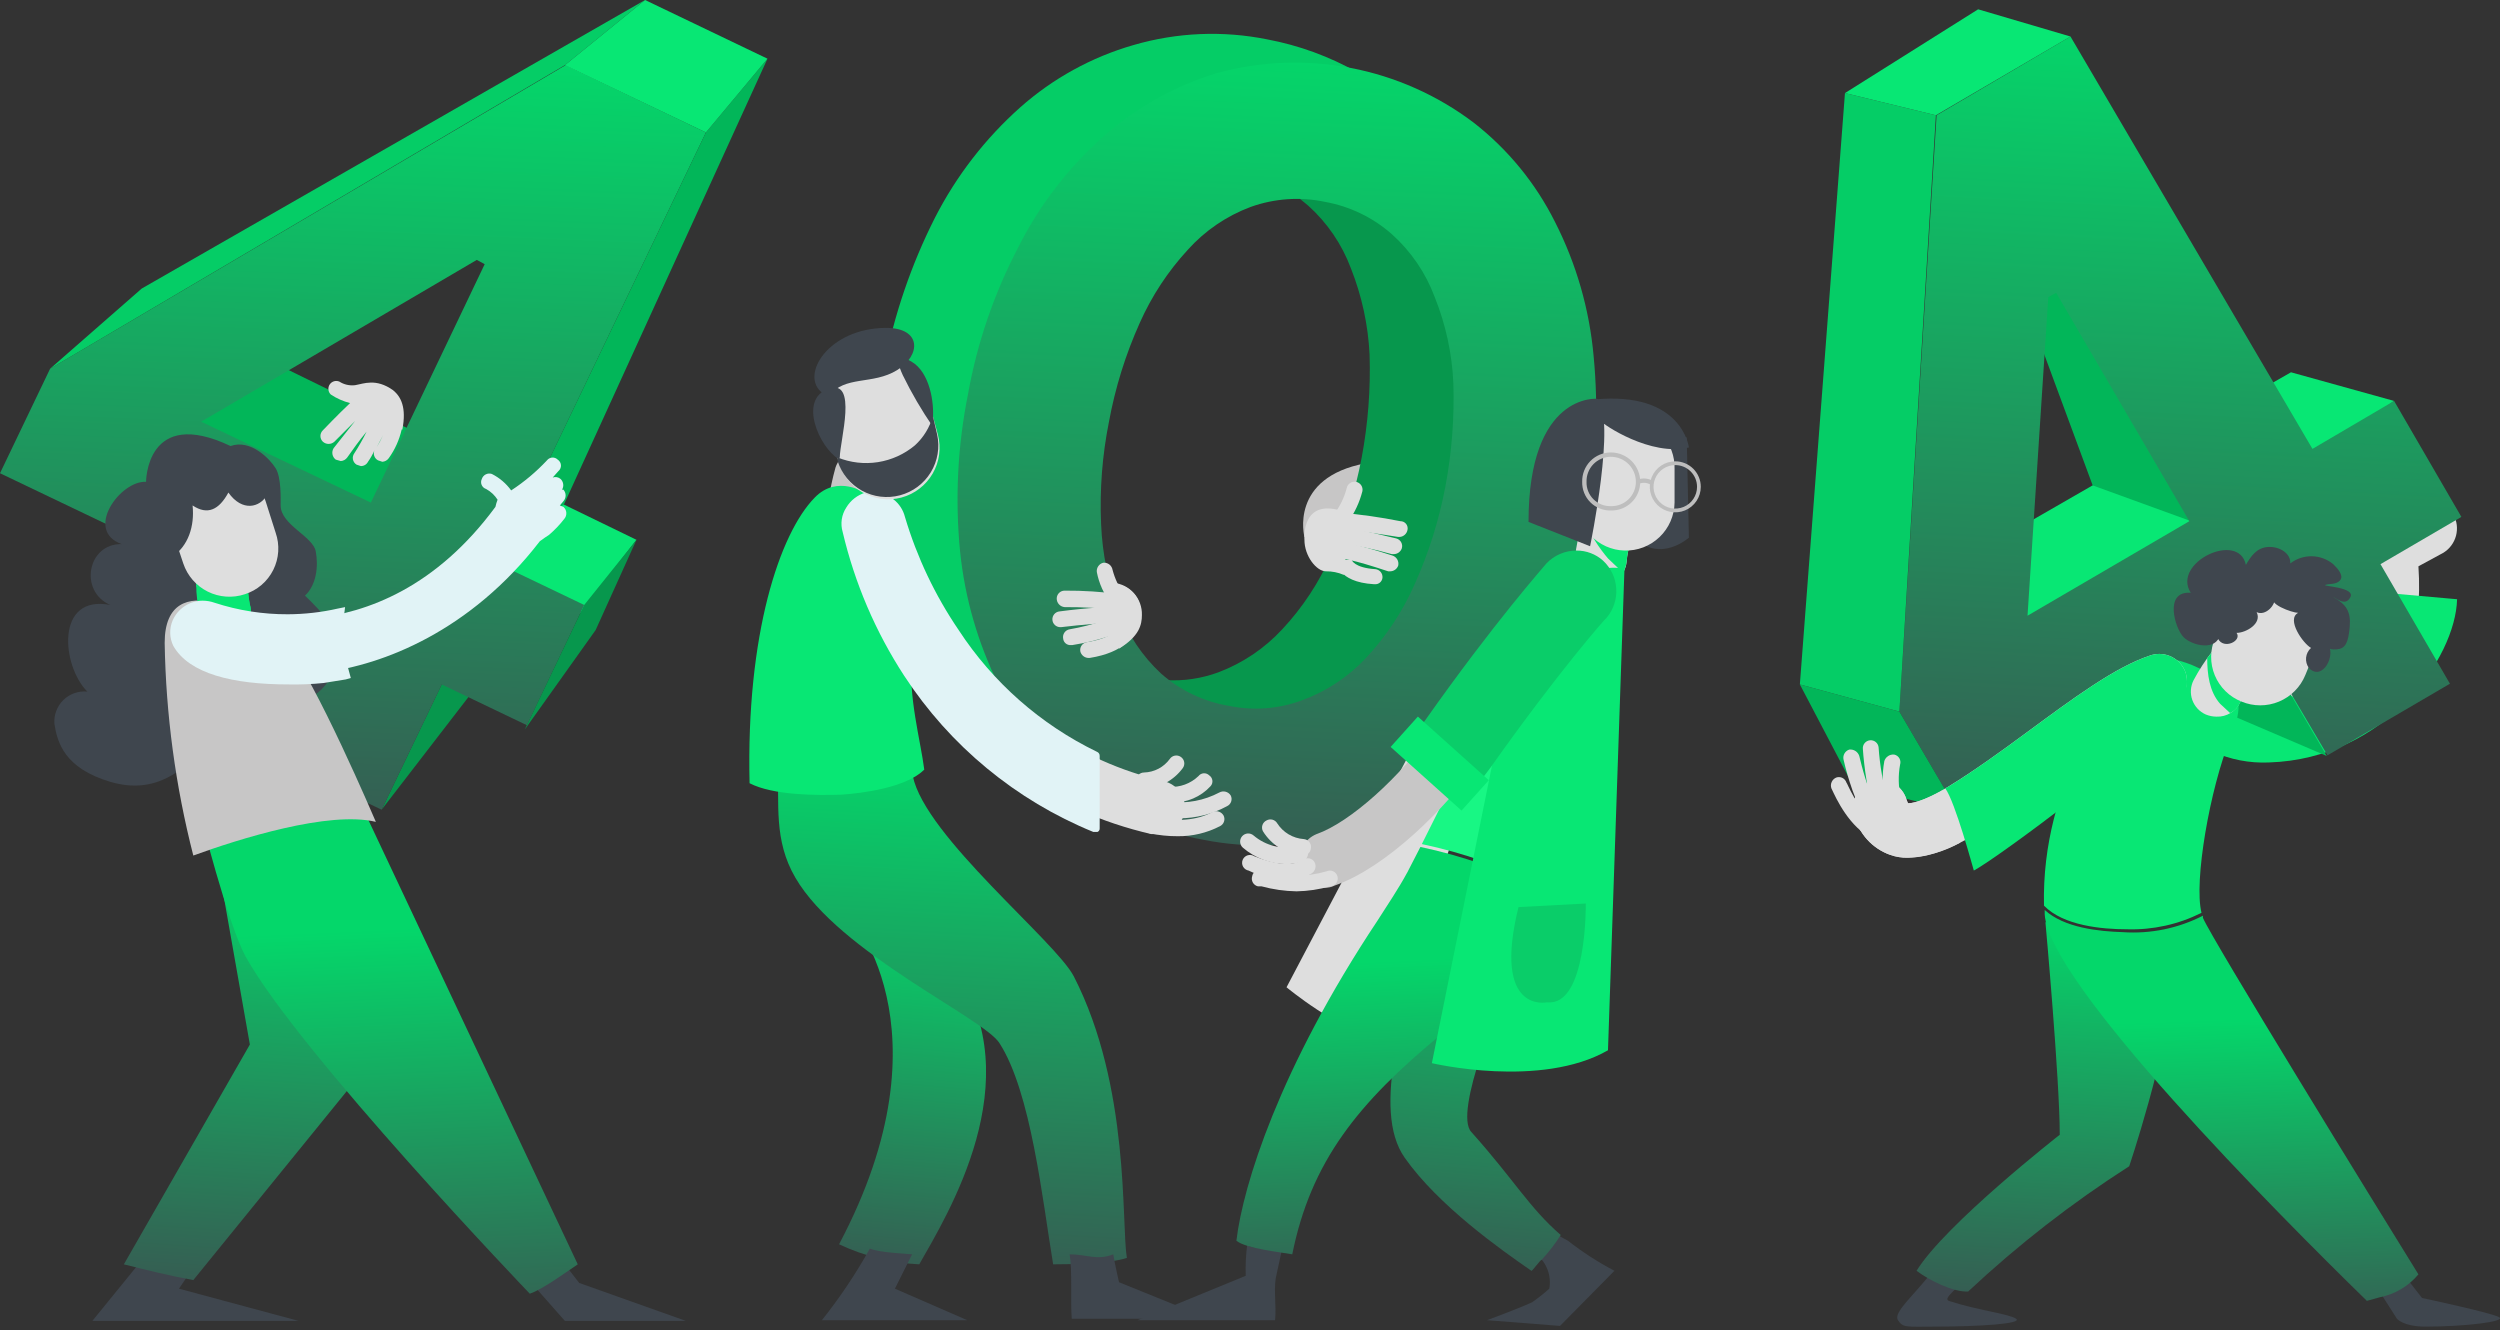 <svg width="500" height="266" viewBox="0 0 500 266" fill="none" xmlns="http://www.w3.org/2000/svg">
<rect x="0" y="0" width="500" height="266" fill="#333333" stroke="none"/>
<path d="M386.462 254.3C382.882 259.025 378.587 262.462 379.589 264.037C380.591 265.612 381.451 265.325 386.749 265.325C395.769 265.325 404.647 264.753 403.215 263.75C401.783 262.748 395.34 262.032 389.755 260.171C388.324 259.598 392.762 257.02 391.474 256.591C389.736 255.984 388.058 255.217 386.462 254.3Z" fill="#3F464E"/>
<path d="M479.389 263.75C479.389 263.75 480.678 265.325 485.116 265.325C492.992 265.325 501.153 264.323 499.865 263.464C498.576 262.605 484.401 259.598 484.401 259.598L481.394 255.732L476.096 258.595L479.389 263.75Z" fill="#3F464E"/>
<path d="M454.762 148.771C451.283 148.806 447.816 148.372 444.453 147.482C443.048 147.103 441.851 146.18 441.126 144.918C440.401 143.656 440.207 142.158 440.587 140.753C440.966 139.347 441.889 138.151 443.151 137.426C444.413 136.701 445.911 136.507 447.316 136.887C447.603 136.887 459.917 140.18 467.076 133.88C471.944 129.87 473.806 121.995 472.517 110.827L472.088 107.247L483.256 100.947C484.517 100.259 485.994 100.084 487.381 100.458C488.767 100.831 489.957 101.724 490.702 102.951C491.397 104.234 491.576 105.733 491.204 107.143C490.831 108.553 489.935 109.768 488.697 110.54L483.686 113.261C484.545 126.434 481.252 136.171 474.235 142.328C467.219 148.485 460.633 148.771 454.762 148.771Z" fill="#DEDEDE"/>
<path d="M473.661 118.272C473.518 126.291 471.37 132.018 467.361 135.455C459.486 142.184 445.883 138.748 445.74 138.748C444.967 138.505 444.154 138.421 443.348 138.5C442.542 138.579 441.761 138.82 441.05 139.208C440.34 139.597 439.715 140.125 439.214 140.761C438.712 141.397 438.344 142.127 438.132 142.909C437.92 143.69 437.868 144.506 437.979 145.308C438.089 146.11 438.361 146.882 438.777 147.576C439.194 148.271 439.746 148.874 440.401 149.35C441.056 149.826 441.801 150.165 442.59 150.346C446.094 151.924 449.919 152.659 453.758 152.494C477.098 151.778 491.13 131.589 491.416 119.847L473.661 118.272Z" fill="#08E774"/>
<path d="M441.588 90.351C439.481 89.465 437.426 88.461 435.431 87.344L390.9 112.974C390.9 112.974 403.214 132.448 403.93 133.307C404.646 134.166 434.859 111.972 456.766 96.222C451.755 94.217 446.6 92.642 441.588 90.351Z" fill="#08E774"/>
<path d="M441.874 89.778C447.029 92.069 452.327 93.644 457.481 95.649L478.816 80.185L458.197 74.457L436.146 87.058L441.874 89.778Z" fill="#08E774"/>
<path d="M406.363 64.147L418.534 97.081L442.16 105.672L412.234 50.831L406.363 64.147Z" fill="#02B659"/>
<path d="M443.449 113.834H425.98L441.588 141.039L465.357 151.205L443.449 113.834Z" fill="#02B659"/>
<path d="M465.501 151.062L451.468 127.293L391.616 162.374L379.875 142.328L387.321 23.053L414.097 7.303L462.494 89.778L478.817 80.185L492.277 103.381L476.096 112.831L489.986 136.744L465.501 151.062ZM411.233 58.564L409.658 59.423L405.505 123.141L437.866 104.24L411.233 58.564Z" fill="url(#paint0_linear_2241_8816)"/>
<path d="M359.973 136.887L379.876 142.328L391.617 162.374L370.568 157.076L359.973 136.887Z" fill="#02B659"/>
<path d="M359.973 136.887L379.876 142.328L387.178 23.053L368.993 18.614L359.973 136.887Z" fill="#05CD66"/>
<path d="M368.992 18.614L387.177 23.053L414.096 7.303L395.625 1.861L368.992 18.614Z" fill="#08E774"/>
<path d="M409.086 184.425C409.086 184.425 411.95 215.926 411.95 226.951C411.95 226.951 389.04 244.849 383.312 254.157C385.747 256.018 390.615 258.452 393.622 258.309C403.572 248.989 414.356 240.601 425.839 233.251C425.839 233.251 432.998 212.203 435.289 194.448L409.086 184.425Z" fill="url(#paint1_linear_2241_8816)"/>
<path d="M425.408 185.857C430.568 186.013 435.686 184.881 440.3 182.563C438.724 176.263 442.018 157.649 446.027 147.769C446.027 147.769 449.177 140.896 446.886 138.748C438.724 130.873 431.851 131.589 429.561 131.446C422.115 137.746 408.226 156.503 408.798 181.131C412.664 185.141 420.397 185.857 425.408 185.857Z" fill="#08E774"/>
<path d="M475.953 259.455C478.979 258.858 481.709 257.241 483.685 254.873C474.807 240.554 442.304 187.718 440.586 183.566V183.136C435.64 185.675 430.095 186.814 424.549 186.429C419.824 186.286 412.807 185.57 408.941 181.991V182.85C409.657 196.596 455.334 242.559 473.375 260.171L475.953 259.455Z" fill="url(#paint2_linear_2241_8816)"/>
<path d="M381.593 171.538C380.375 171.569 379.161 171.375 378.014 170.965C376.266 170.34 374.698 169.295 373.45 167.922C372.201 166.549 371.31 164.889 370.854 163.09C370.452 161.685 370.617 160.178 371.313 158.893C372.009 157.608 373.181 156.647 374.577 156.217C375.963 155.819 377.451 155.987 378.713 156.685C379.974 157.383 380.908 158.554 381.307 159.94L381.593 160.656C382.166 160.656 384.457 160.512 389.612 157.362C394.766 154.212 399.921 150.489 405.362 146.48C414.526 139.75 423.117 133.307 430.277 131.016C431.663 130.607 433.154 130.752 434.435 131.42C435.717 132.087 436.69 133.226 437.15 134.596C437.558 135.982 437.414 137.472 436.746 138.754C436.079 140.036 434.94 141.009 433.57 141.469C428.129 143.187 419.824 149.344 411.949 155.214C400.208 163.949 389.898 171.538 381.593 171.538Z" fill="#DEDEDE"/>
<path d="M391.903 167.528C391.187 164.235 390.471 160.655 388.466 158.078C384.027 160.512 382.166 160.655 381.593 160.655L381.307 159.939C380.908 158.554 379.974 157.383 378.713 156.685C377.451 155.987 375.963 155.819 374.577 156.217C373.181 156.647 372.009 157.608 371.313 158.893C370.617 160.178 370.452 161.685 370.854 163.09C371.31 164.889 372.201 166.548 373.45 167.922C374.698 169.295 376.266 170.34 378.014 170.965C379.161 171.375 380.375 171.569 381.593 171.538C385.263 171.357 388.841 170.327 392.046 168.531C392.046 168.101 391.903 167.815 391.903 167.528Z" fill="#DEDEDE"/>
<path d="M437.15 134.596C436.69 133.226 435.717 132.087 434.435 131.42C433.154 130.752 431.663 130.607 430.277 131.016C423.117 133.307 414.526 139.75 405.362 146.48C399.921 150.489 394.337 154.499 389.612 157.362L389.039 157.649C391.044 160.369 394.623 173.686 394.767 174.115C400.494 170.965 428.415 149.773 434.429 143.33C436.577 141.182 438.009 137.459 437.15 134.596Z" fill="#08E774"/>
<path d="M373.86 167.099C373.705 167.122 373.546 167.108 373.396 167.058C373.247 167.009 373.112 166.924 373.001 166.813C368.705 163.806 366.414 157.792 366.271 157.649C366.131 157.23 366.156 156.774 366.343 156.374C366.529 155.974 366.863 155.662 367.274 155.501C367.471 155.434 367.68 155.406 367.888 155.421C368.096 155.435 368.299 155.49 368.485 155.583C368.672 155.676 368.838 155.806 368.974 155.964C369.11 156.122 369.213 156.305 369.278 156.503C369.421 156.503 371.283 161.658 374.863 164.235C375.034 164.348 375.18 164.496 375.29 164.67C375.399 164.844 375.47 165.04 375.497 165.244C375.524 165.447 375.507 165.655 375.447 165.851C375.387 166.048 375.285 166.229 375.149 166.383C375.033 166.62 374.847 166.816 374.617 166.944C374.387 167.072 374.122 167.126 373.86 167.099Z" fill="#DEDEDE"/>
<path d="M373.861 163.233C373.607 163.216 373.359 163.144 373.136 163.02C372.913 162.896 372.721 162.724 372.573 162.517C370.568 159.653 368.85 152.637 368.707 151.921C368.614 151.504 368.681 151.068 368.892 150.698C369.104 150.327 369.446 150.048 369.852 149.916C370.284 149.863 370.721 149.962 371.088 150.198C371.454 150.433 371.726 150.79 371.857 151.205C372.286 153.066 373.718 158.651 375.15 160.655C375.289 160.821 375.393 161.014 375.454 161.222C375.515 161.43 375.533 161.648 375.506 161.863C375.48 162.078 375.409 162.285 375.298 162.472C375.187 162.658 375.039 162.82 374.864 162.946L373.861 163.233Z" fill="#DEDEDE"/>
<path d="M376.151 162.231C375.816 162.253 375.482 162.168 375.199 161.988C374.915 161.808 374.697 161.542 374.576 161.228C373.144 157.649 372.571 150.06 372.571 149.773C372.552 149.567 372.574 149.358 372.636 149.16C372.698 148.962 372.798 148.777 372.931 148.618C373.064 148.458 373.227 148.326 373.411 148.23C373.595 148.133 373.796 148.074 374.003 148.055C374.21 148.036 374.418 148.059 374.616 148.12C374.815 148.182 374.999 148.282 375.158 148.415C375.318 148.548 375.45 148.711 375.546 148.895C375.643 149.079 375.702 149.28 375.721 149.487C375.96 153.076 376.584 156.628 377.582 160.083C377.676 160.279 377.728 160.492 377.735 160.71C377.741 160.927 377.703 161.143 377.623 161.345C377.542 161.546 377.42 161.729 377.266 161.882C377.111 162.034 376.926 162.153 376.723 162.231H376.151Z" fill="#DEDEDE"/>
<path d="M378.585 161.515C378.232 161.528 377.885 161.422 377.6 161.215C377.314 161.007 377.106 160.709 377.01 160.369C376.427 157.684 376.378 154.911 376.867 152.207C376.998 151.792 377.27 151.436 377.636 151.2C378.002 150.965 378.44 150.865 378.872 150.919C379.083 150.968 379.281 151.06 379.455 151.19C379.629 151.319 379.774 151.483 379.882 151.671C379.989 151.859 380.057 152.068 380.08 152.283C380.103 152.499 380.082 152.717 380.017 152.923C379.617 155.106 379.665 157.347 380.16 159.51C380.214 159.942 380.114 160.379 379.879 160.746C379.643 161.112 379.287 161.384 378.872 161.515H378.585Z" fill="#DEDEDE"/>
<path d="M443.305 143.33C442.568 143.326 441.839 143.181 441.157 142.901C440.533 142.625 439.971 142.224 439.507 141.724C439.042 141.223 438.685 140.633 438.457 139.989C438.23 139.346 438.135 138.662 438.181 137.981C438.227 137.3 438.411 136.635 438.723 136.028C439.794 134.013 441.039 132.097 442.446 130.3C442.886 129.78 443.424 129.353 444.031 129.042C444.637 128.732 445.299 128.544 445.978 128.491C446.657 128.438 447.34 128.52 447.987 128.732C448.634 128.944 449.233 129.282 449.748 129.727C450.264 130.155 450.688 130.681 450.997 131.275C451.306 131.869 451.492 132.519 451.546 133.186C451.599 133.853 451.518 134.525 451.308 135.16C451.098 135.796 450.762 136.383 450.321 136.887C449.443 138.003 448.676 139.202 448.03 140.466C447.61 141.354 446.938 142.099 446.098 142.608C445.258 143.117 444.287 143.368 443.305 143.33Z" fill="#DEDEDE"/>
<path d="M444.021 140.753L446.025 142.614C446.933 142.166 447.646 141.403 448.03 140.466C448.676 139.202 449.443 138.003 450.321 136.887C450.762 136.383 451.097 135.796 451.308 135.16C451.518 134.525 451.599 133.853 451.546 133.186C451.492 132.519 451.306 131.869 450.997 131.275C450.688 130.681 450.264 130.155 449.748 129.727C449.233 129.282 448.634 128.944 447.987 128.732C447.339 128.52 446.656 128.438 445.977 128.491C445.298 128.544 444.637 128.732 444.03 129.042C443.424 129.353 442.886 129.78 442.446 130.3C442.158 130.764 441.822 131.196 441.443 131.589C441.443 134.882 441.873 138.319 444.021 140.753Z" fill="#08E774"/>
<path d="M461.06 135.025C460.574 136.212 459.858 137.29 458.953 138.199C458.049 139.108 456.974 139.829 455.789 140.322C454.605 140.814 453.336 141.068 452.053 141.068C450.771 141.068 449.501 140.815 448.317 140.323C447.118 139.852 446.026 139.145 445.106 138.244C444.187 137.342 443.458 136.265 442.964 135.075C442.469 133.886 442.219 132.61 442.229 131.322C442.238 130.034 442.507 128.761 443.019 127.579L445.596 121.422C446.067 120.223 446.774 119.132 447.676 118.212C448.577 117.292 449.655 116.563 450.844 116.069C452.033 115.575 453.31 115.325 454.598 115.334C455.885 115.344 457.158 115.612 458.34 116.124C460.701 117.108 462.58 118.981 463.572 121.339C464.563 123.696 464.587 126.35 463.638 128.725L461.06 135.025Z" fill="#DEDEDE"/>
<path d="M444.021 126.863C443.305 130.3 438.437 129.154 436.719 127.436C435 125.718 432.709 118.129 438.15 118.559C434.284 112.545 447.744 106.101 449.176 112.974C450.178 111.256 451.324 109.538 453.615 109.395C455.906 109.251 458.197 110.683 458.053 112.688C459.289 111.732 460.812 111.225 462.374 111.251C463.936 111.277 465.442 111.835 466.645 112.831C467.36 113.547 468.792 114.979 468.076 115.981C467.36 116.984 465.785 116.697 465.07 116.984C464.354 117.27 471.083 117.413 470.081 119.418C469.079 121.422 467.217 119.561 466.645 119.418C469.222 120.85 470.224 122.281 469.938 125.432C469.651 128.582 469.079 129.727 467.36 129.87C465.642 130.013 465.356 129.441 465.356 128.582C467.504 130.729 464.497 136.457 461.776 133.593C461.338 132.99 461.14 132.247 461.219 131.506C461.299 130.765 461.65 130.08 462.206 129.584C460.631 128.725 457.194 123.856 459.628 122.568C458.483 122.568 453.185 120.706 454.903 119.275C455.333 120.993 453.042 123.284 451.324 122.425C452.469 124.716 449.176 126.577 447.314 126.577C448.46 128.152 444.737 130.013 443.591 127.723L444.021 126.863Z" fill="#3F464E"/>
<path d="M260.885 107.39C260.885 107.39 257.735 95.506 273.199 92.642L272.054 106.961L260.885 107.39Z" fill="#C7C6C6"/>
<path d="M198.602 137.746C195.33 137.749 192.1 137.015 189.151 135.598C175.119 129.011 173.544 108.965 173.401 108.106C173.322 106.648 173.817 105.216 174.781 104.119C175.744 103.022 177.099 102.345 178.556 102.235C179.27 102.177 179.99 102.26 180.673 102.48C181.355 102.701 181.988 103.054 182.533 103.52C183.079 103.986 183.527 104.555 183.852 105.194C184.177 105.834 184.372 106.531 184.426 107.247C184.713 111.256 187.004 122.425 193.876 125.718C200.749 129.011 208.482 125.718 219.507 117.843C220.684 117.007 222.145 116.674 223.568 116.915C224.991 117.157 226.26 117.954 227.096 119.131C227.931 120.309 228.265 121.769 228.023 123.193C227.781 124.616 226.984 125.885 225.807 126.72C215.498 134.023 206.477 137.746 198.602 137.746Z" fill="#CDE5E8"/>
<path d="M227.808 147.912L232.39 135.884C231.279 135.882 230.172 135.738 229.097 135.454C224.05 134.621 219.337 132.389 215.494 129.011C211.74 125.522 208.848 121.209 207.046 116.411C204.893 110.876 203.683 105.02 203.467 99.085C203.234 92.223 203.762 85.355 205.042 78.609C206.274 71.841 208.342 65.251 211.199 58.993C213.545 53.572 216.788 48.587 220.792 44.245C224.237 40.405 228.56 37.457 233.393 35.653C238.168 33.945 243.323 33.598 248.284 34.651C252.299 35.419 256.106 37.03 259.453 39.376C261.028 36.226 262.603 33.219 264.321 30.212C266.039 27.205 267.901 22.91 269.619 19.33C271.337 15.75 270.908 16.037 271.48 14.462C265.869 11.291 259.774 9.065 253.439 7.875C244.552 6.084 235.364 6.477 226.663 9.021C218.289 11.438 210.56 15.694 204.039 21.478C197.042 27.709 191.265 35.186 187 43.529C177.464 62.365 173.396 83.496 175.259 104.526C176.225 113.886 178.843 123 182.991 131.445C186.973 139.194 192.592 145.985 199.458 151.348C206.01 156.575 213.718 160.159 221.938 161.801C224.086 157.219 226.09 152.637 227.808 147.912Z" fill="#05CD66"/>
<path d="M301.98 65.58C301.149 56.258 298.575 47.175 294.391 38.804C289.391 28.82 281.64 20.473 272.054 14.748C271.509 16.419 270.839 18.047 270.049 19.617C268.474 23.196 266.756 26.919 264.894 30.499C263.033 34.078 261.601 36.656 260.026 39.806L261.601 41.095C265.445 44.535 268.393 48.86 270.192 53.695C272.364 59.181 273.622 64.985 273.915 70.877C274.143 77.787 273.614 84.701 272.34 91.496C271.066 98.254 268.999 104.839 266.183 111.113C263.788 116.541 260.497 121.527 256.446 125.861C252.922 129.674 248.559 132.615 243.703 134.452C240.318 135.705 236.71 136.242 233.107 136.027C231.246 140.323 229.67 144.762 228.095 149.201C226.52 153.639 224.516 157.792 222.654 161.944L223.943 162.231C232.818 164.069 242.006 163.725 250.719 161.228C259.063 158.667 266.772 154.374 273.342 148.628C280.33 142.388 286.106 134.913 290.382 126.577C299.996 107.77 304.021 86.603 301.98 65.58Z" fill="#07974D"/>
<path d="M240.697 167.958C231.776 166.361 223.375 162.627 216.212 157.076C209.343 151.658 203.726 144.82 199.745 137.03C195.579 128.642 192.96 119.571 192.013 110.254C190.991 99.781 191.522 89.214 193.588 78.896C195.432 68.552 198.861 58.554 203.755 49.256C207.981 40.89 213.764 33.406 220.794 27.206C227.344 21.431 235.059 17.134 243.417 14.605C252.149 12.23 261.308 11.886 270.194 13.598C279.079 15.311 287.455 19.035 294.678 24.485C301.538 29.816 307.116 36.617 311.001 44.388C315.278 52.783 317.903 61.922 318.733 71.307C320.742 92.329 316.719 113.487 307.135 132.305C302.86 140.64 297.083 148.115 290.096 154.355C283.526 160.101 275.817 164.395 267.473 166.956C258.749 169.381 249.577 169.724 240.697 167.958ZM245.851 141.182C250.731 142.181 255.793 141.784 260.456 140.037C265.306 138.255 269.67 135.361 273.2 131.589C277.251 127.254 280.542 122.268 282.937 116.84C285.753 110.566 287.82 103.982 289.094 97.224C290.368 90.429 290.896 83.515 290.669 76.605C290.407 70.708 289.148 64.899 286.946 59.422C285.147 54.587 282.199 50.263 278.355 46.822C274.584 43.504 269.98 41.276 265.038 40.379C260.078 39.326 254.922 39.673 250.147 41.381C245.315 43.185 240.991 46.133 237.547 49.972C233.575 54.286 230.334 59.219 227.953 64.577C225.116 70.893 223.049 77.527 221.796 84.337C220.446 91.074 219.917 97.949 220.221 104.813C220.453 110.745 221.663 116.599 223.801 122.138C225.588 126.944 228.482 131.26 232.249 134.739C236.091 138.117 240.804 140.349 245.851 141.182Z" fill="url(#paint3_linear_2241_8816)"/>
<path d="M337.347 87.487L337.777 107.533C337.777 107.533 332.049 112.688 326.895 107.533L328.756 84.91L337.347 87.487Z" fill="#3F464E"/>
<path d="M313.579 248.142L310.715 246.567C309.766 248.146 308.611 249.591 307.278 250.863C308.288 251.669 309.061 252.734 309.515 253.944C309.969 255.154 310.086 256.464 309.856 257.736C308.767 258.712 307.619 259.621 306.419 260.457C303.269 261.888 297.398 264.036 297.398 264.036L312.003 265.182L322.886 254.156C319.61 252.434 316.495 250.421 313.579 248.142Z" fill="#3F464E"/>
<path d="M256.59 249.002C254.299 248.572 251.292 250.29 249.431 249.002C249.176 251.044 249.08 253.102 249.145 255.159L227.523 264.036H255.015C255.302 261.173 254.729 258.309 255.158 255.588L256.59 249.002Z" fill="#3F464E"/>
<path d="M281.648 151.205L257.307 197.455C257.307 197.455 267.186 205.759 276.923 208.48L295.108 154.069L281.648 151.205Z" fill="#DEDEDE"/>
<path d="M308.281 252.009C309.725 250.465 311.02 248.787 312.147 246.997C305.847 241.556 302.84 235.972 294.248 226.378C290.669 222.512 300.119 199.746 302.41 196.023C306.419 189.15 307.135 184.138 310.285 172.54L286.516 181.418C280.789 201.607 274.202 221.94 280.932 231.533C287.662 241.127 300.262 250.004 306.276 254.157C306.419 254.3 308.138 251.866 308.281 252.009Z" fill="url(#paint4_linear_2241_8816)"/>
<path d="M268.331 105.099L267.329 104.813C267.153 104.686 267.005 104.525 266.894 104.338C266.784 104.152 266.713 103.945 266.686 103.73C266.659 103.515 266.677 103.296 266.738 103.089C266.8 102.881 266.903 102.688 267.042 102.522C268.098 101.053 268.875 99.403 269.333 97.653C269.371 97.447 269.449 97.249 269.563 97.073C269.677 96.896 269.824 96.743 269.997 96.624C270.17 96.504 270.365 96.419 270.57 96.375C270.776 96.331 270.988 96.327 271.195 96.365C271.402 96.402 271.599 96.48 271.776 96.594C271.952 96.708 272.105 96.856 272.225 97.029C272.344 97.201 272.429 97.396 272.473 97.602C272.518 97.807 272.521 98.019 272.484 98.226C271.921 100.439 270.95 102.527 269.62 104.383C269.472 104.591 269.279 104.763 269.056 104.886C268.833 105.01 268.586 105.083 268.331 105.099Z" fill="#DEDEDE"/>
<path d="M308.568 177.408C315.727 157.935 321.741 127.436 324.032 115.265L320.452 114.12C318.448 113.547 315.87 112.831 313.722 113.547C312.656 113.877 311.644 114.359 310.715 114.979C309.856 117.7 309.427 119.847 309.427 119.847C309.427 119.847 294.249 148.914 284.369 168.817C292.785 170.579 300.925 173.468 308.568 177.408Z" fill="#18F784"/>
<path d="M284.082 169.39L281.505 174.401C279.643 177.838 277.496 180.988 275.491 184.138C255.874 213.635 248.572 237.117 247.283 248.143C249.145 249.718 256.161 250.434 258.452 250.863C262.175 232.392 271.482 220.651 288.378 206.762C293.962 202.18 298.115 196.166 301.837 191.297C305.56 186.429 306.276 183.709 308.424 177.981C300.722 174.062 292.538 171.174 284.082 169.39Z" fill="url(#paint5_linear_2241_8816)"/>
<path d="M265.038 177.552C263.781 177.463 262.592 176.951 261.662 176.1C260.733 175.249 260.119 174.108 259.92 172.864C259.721 171.62 259.948 170.345 260.566 169.246C261.183 168.147 262.154 167.29 263.32 166.813C269.907 164.522 280.073 155.501 286.946 145.621C300.978 125.862 310.715 114.979 311.144 114.407C312.182 113.56 313.49 113.115 314.828 113.153C316.167 113.19 317.447 113.707 318.437 114.609C319.426 115.512 320.058 116.74 320.217 118.069C320.377 119.399 320.054 120.741 319.306 121.852C319.163 121.852 309.569 132.734 295.967 152.065C289.237 161.658 277.209 173.543 266.9 177.122C266.323 177.413 265.684 177.561 265.038 177.552Z" fill="#C7C6C6"/>
<path d="M320.165 117.127H319.735C319.051 117.092 318.38 116.917 317.766 116.613C317.151 116.309 316.605 115.882 316.162 115.359C315.719 114.835 315.389 114.226 315.19 113.57C314.992 112.914 314.931 112.223 315.01 111.542C315.221 109.25 315.701 106.992 316.442 104.813C316.926 103.543 317.88 102.508 319.106 101.922C320.332 101.335 321.736 101.243 323.029 101.662C323.669 101.887 324.258 102.236 324.763 102.689C325.268 103.142 325.678 103.69 325.971 104.302C326.263 104.914 326.432 105.577 326.468 106.255C326.504 106.932 326.405 107.61 326.179 108.249C325.713 109.59 325.424 110.986 325.32 112.401C325.181 113.681 324.581 114.866 323.633 115.735C322.684 116.605 321.451 117.099 320.165 117.127Z" fill="#DEDEDE"/>
<path d="M321.597 111.686L324.604 114.549C324.97 113.882 325.213 113.155 325.32 112.401C325.424 110.986 325.713 109.59 326.179 108.249C326.406 107.61 326.504 106.932 326.468 106.255C326.433 105.577 326.264 104.914 325.971 104.302C325.678 103.69 325.268 103.142 324.763 102.689C324.258 102.236 323.669 101.887 323.029 101.662C321.965 101.314 320.817 101.321 319.758 101.683C318.699 102.044 317.786 102.741 317.158 103.667C317.588 106.531 320.022 109.824 321.597 111.686Z" fill="#08E774"/>
<path d="M334.913 100.517C334.895 101.808 334.62 103.083 334.104 104.266C333.589 105.45 332.843 106.519 331.91 107.412C330.977 108.305 329.876 109.003 328.671 109.467C327.466 109.93 326.181 110.149 324.89 110.111C323.611 110.074 322.352 109.785 321.185 109.261C320.018 108.737 318.966 107.988 318.088 107.058C317.21 106.127 316.525 105.032 316.07 103.836C315.616 102.64 315.402 101.366 315.44 100.088V93.358C315.458 92.067 315.733 90.792 316.249 89.609C316.764 88.425 317.51 87.356 318.443 86.463C319.376 85.57 320.477 84.872 321.682 84.408C322.887 83.945 324.172 83.726 325.463 83.764C326.742 83.801 328.001 84.09 329.168 84.614C330.335 85.138 331.388 85.887 332.265 86.817C333.143 87.748 333.828 88.843 334.283 90.039C334.737 91.235 334.951 92.509 334.913 93.787V100.517Z" fill="#DEDEDE"/>
<path d="M257.306 175.977C254.675 175.891 252.09 175.257 249.718 174.115C249.487 174.074 249.269 173.982 249.078 173.847C248.888 173.711 248.73 173.534 248.616 173.329C248.503 173.125 248.436 172.898 248.421 172.664C248.406 172.431 248.444 172.197 248.531 171.979C248.618 171.762 248.752 171.567 248.924 171.408C249.095 171.249 249.3 171.131 249.524 171.061C249.747 170.991 249.983 170.972 250.215 171.005C250.447 171.038 250.668 171.122 250.863 171.251C255.159 172.97 258.452 173.256 260.6 171.967C260.775 171.835 260.976 171.741 261.189 171.69C261.403 171.64 261.625 171.635 261.84 171.675C262.056 171.716 262.261 171.801 262.442 171.925C262.623 172.049 262.776 172.21 262.891 172.397C263.106 172.78 263.167 173.23 263.06 173.656C262.954 174.082 262.688 174.452 262.318 174.688C260.803 175.583 259.065 176.029 257.306 175.977Z" fill="#DEDEDE"/>
<path d="M259.311 178.267C256.94 178.225 254.583 177.888 252.295 177.265H251.579C251.368 177.216 251.169 177.124 250.995 176.994C250.822 176.865 250.676 176.701 250.569 176.513C250.461 176.324 250.394 176.116 250.37 175.901C250.347 175.685 250.369 175.467 250.433 175.26C250.465 175.055 250.54 174.858 250.655 174.685C250.77 174.512 250.921 174.365 251.098 174.256C251.276 174.147 251.474 174.078 251.681 174.054C251.888 174.029 252.097 174.05 252.295 174.115H253.011C257.008 175.398 261.299 175.448 265.325 174.258C265.536 174.162 265.767 174.113 265.999 174.116C266.232 174.119 266.461 174.174 266.67 174.276C266.879 174.378 267.063 174.525 267.208 174.707C267.353 174.889 267.457 175.1 267.51 175.326C267.564 175.553 267.567 175.788 267.519 176.016C267.472 176.243 267.374 176.457 267.233 176.643C267.093 176.828 266.913 176.98 266.707 177.088C266.501 177.195 266.273 177.256 266.041 177.265C263.85 177.889 261.588 178.226 259.311 178.267Z" fill="#DEDEDE"/>
<path d="M257.307 172.827C254.098 172.793 251.005 171.627 248.573 169.533C248.413 169.392 248.282 169.221 248.189 169.03C248.095 168.838 248.04 168.63 248.027 168.417C248.013 168.205 248.042 167.991 248.111 167.79C248.18 167.588 248.288 167.402 248.429 167.242C248.571 167.082 248.742 166.952 248.933 166.858C249.125 166.765 249.333 166.709 249.545 166.696C249.758 166.683 249.971 166.712 250.173 166.781C250.375 166.85 250.561 166.958 250.72 167.099C251.93 168.125 253.363 168.853 254.904 169.226C256.446 169.599 258.053 169.606 259.598 169.247C260.015 169.155 260.451 169.221 260.821 169.433C261.192 169.644 261.47 169.987 261.603 170.392C261.656 170.824 261.557 171.262 261.321 171.628C261.086 171.994 260.729 172.266 260.314 172.397C259.335 172.67 258.324 172.814 257.307 172.827Z" fill="#DEDEDE"/>
<path d="M260.601 171.108H260.458C258.856 170.967 257.31 170.453 255.943 169.608C254.575 168.763 253.425 167.609 252.582 166.24C252.485 166.053 252.426 165.848 252.409 165.637C252.393 165.426 252.418 165.215 252.485 165.014C252.552 164.814 252.658 164.629 252.798 164.471C252.938 164.312 253.108 164.183 253.298 164.092C253.659 163.884 254.088 163.828 254.491 163.935C254.893 164.042 255.237 164.305 255.446 164.665C256.023 165.566 256.802 166.32 257.722 166.867C258.642 167.414 259.677 167.739 260.744 167.815C260.965 167.831 261.18 167.894 261.375 167.999C261.57 168.105 261.741 168.25 261.876 168.425C262.012 168.601 262.108 168.803 262.16 169.019C262.211 169.235 262.217 169.459 262.176 169.676C262.14 170.069 261.958 170.434 261.667 170.699C261.375 170.964 260.995 171.11 260.601 171.108Z" fill="#DEDEDE"/>
<path d="M279.93 107.39H279.643C276.923 106.961 269.62 105.815 267.902 105.815C267.682 105.816 267.465 105.771 267.264 105.683C267.063 105.595 266.883 105.466 266.734 105.305C266.586 105.143 266.473 104.952 266.403 104.744C266.333 104.536 266.307 104.316 266.327 104.097C266.327 103.679 266.493 103.279 266.788 102.983C267.084 102.688 267.484 102.522 267.902 102.522C271.988 102.863 276.052 103.437 280.073 104.24C280.288 104.236 280.501 104.28 280.696 104.369C280.891 104.458 281.064 104.59 281.202 104.755C281.339 104.92 281.438 105.114 281.49 105.322C281.543 105.531 281.548 105.748 281.505 105.958C281.441 106.339 281.251 106.688 280.966 106.948C280.68 107.207 280.315 107.363 279.93 107.39Z" fill="#DEDEDE"/>
<path d="M278.783 110.827H278.354C274.694 109.78 270.961 109.015 267.185 108.536C266.966 108.537 266.748 108.492 266.547 108.404C266.346 108.316 266.166 108.187 266.018 108.025C265.869 107.863 265.756 107.672 265.686 107.464C265.616 107.256 265.59 107.036 265.61 106.818C265.628 106.61 265.687 106.409 265.783 106.225C265.879 106.04 266.011 105.877 266.171 105.744C266.331 105.611 266.515 105.51 266.714 105.449C266.912 105.388 267.121 105.366 267.328 105.386C271.194 105.529 278.926 107.677 279.213 107.677C279.424 107.726 279.622 107.818 279.796 107.948C279.97 108.077 280.115 108.241 280.223 108.429C280.33 108.617 280.398 108.826 280.421 109.041C280.444 109.257 280.423 109.475 280.358 109.681C280.243 110.009 280.03 110.294 279.749 110.499C279.468 110.703 279.131 110.818 278.783 110.827Z" fill="#DEDEDE"/>
<path d="M278.068 114.263H277.639C270.336 111.829 268.475 111.686 267.616 111.686L266.184 111.399C265.789 111.298 265.449 111.047 265.236 110.7C265.022 110.353 264.951 109.936 265.038 109.538C265.087 109.327 265.18 109.128 265.309 108.955C265.439 108.781 265.603 108.636 265.791 108.528C265.979 108.421 266.187 108.353 266.403 108.33C266.618 108.306 266.836 108.328 267.043 108.393H267.759C269.047 108.536 270.909 108.679 278.498 111.113C278.904 111.245 279.246 111.524 279.457 111.894C279.669 112.265 279.735 112.701 279.643 113.118C279.528 113.446 279.315 113.731 279.034 113.935C278.753 114.14 278.416 114.254 278.068 114.263Z" fill="#DEDEDE"/>
<path d="M274.918 116.84H274.774C267.472 116.411 267.186 112.401 267.186 111.972H270.336C270.336 111.972 270.765 113.547 275.061 113.833C275.268 113.851 275.47 113.91 275.654 114.006C275.838 114.103 276.002 114.234 276.135 114.394C276.268 114.554 276.368 114.738 276.429 114.937C276.491 115.136 276.512 115.345 276.493 115.552C276.475 115.74 276.42 115.923 276.331 116.09C276.242 116.257 276.12 116.405 275.974 116.524C275.827 116.644 275.659 116.734 275.477 116.788C275.296 116.842 275.106 116.86 274.918 116.84Z" fill="#DEDEDE"/>
<path d="M268.761 114.979C267.631 114.491 266.412 114.247 265.181 114.263C263.32 114.263 260.886 111.256 260.886 107.963C260.886 107.963 260.026 98.512 270.05 102.808L268.761 114.979Z" fill="#DEDEDE"/>
<path d="M300.405 143.187L286.373 212.632C286.373 212.632 308.137 217.787 321.597 210.055L324.89 113.834C324.89 113.834 309.999 108.536 300.405 143.187Z" fill="#08E774"/>
<path d="M303.7 181.417L317.159 180.701C317.159 180.701 317.446 201.32 309.427 200.461C309.427 200.461 298.402 202.895 303.7 181.417Z" fill="#0ACD69"/>
<path d="M320.596 112.115C319.14 110.813 317.252 110.099 315.298 110.111C314.174 110.111 313.061 110.339 312.027 110.782C310.993 111.225 310.06 111.873 309.284 112.688C308.855 113.261 298.975 124.286 284.943 144.189L281.936 148.198L280.504 149.916L282.079 151.492C283.639 153.314 285.313 155.035 287.091 156.646L289.811 159.367L291.816 161.371L293.677 159.224C295.252 157.362 296.684 155.358 298.116 153.496C311.575 134.452 321.169 123.57 321.312 123.57C322.69 121.936 323.385 119.833 323.251 117.699C323.118 115.565 322.167 113.565 320.596 112.115Z" fill="#0ACD69"/>
<path d="M283.574 143.316L278.123 149.39L292.308 162.118L297.759 156.043L283.574 143.316Z" fill="#08E774"/>
<path d="M305.705 104.383L318.019 109.251C318.019 109.251 323.317 83.621 319.451 79.755C319.451 79.755 305.705 78.466 305.705 104.383Z" fill="#3F464E"/>
<path d="M320.166 84.194C320.595 84.909 330.189 91.353 337.778 89.492C337.778 89.492 336.489 78.18 318.877 79.898L320.166 84.194Z" fill="#3F464E"/>
<path d="M327.612 96.365C327.612 97.073 327.471 97.773 327.196 98.426C326.92 99.078 326.517 99.669 326.01 100.162C325.503 100.656 324.902 101.044 324.242 101.301C323.583 101.559 322.879 101.682 322.171 101.663C321.47 101.682 320.772 101.559 320.12 101.3C319.469 101.04 318.877 100.651 318.381 100.155C317.885 99.659 317.495 99.067 317.236 98.415C316.977 97.764 316.853 97.066 316.873 96.365C316.854 95.657 316.977 94.953 317.235 94.293C317.492 93.634 317.879 93.033 318.373 92.526C318.867 92.018 319.458 91.615 320.11 91.34C320.762 91.065 321.463 90.923 322.171 90.924C323.614 90.924 324.998 91.497 326.018 92.517C327.039 93.538 327.612 94.922 327.612 96.365Z" stroke="#BEBEBE" stroke-width="0.87" stroke-miterlimit="10"/>
<path d="M339.782 97.367C339.782 98.302 339.505 99.215 338.986 99.992C338.467 100.769 337.729 101.375 336.865 101.733C336.002 102.09 335.052 102.184 334.135 102.001C333.219 101.819 332.377 101.369 331.716 100.708C331.055 100.047 330.605 99.205 330.423 98.289C330.241 97.372 330.334 96.422 330.692 95.559C331.049 94.695 331.655 93.957 332.432 93.438C333.209 92.919 334.123 92.642 335.057 92.642C335.678 92.642 336.292 92.764 336.865 93.001C337.439 93.239 337.96 93.587 338.398 94.026C338.837 94.465 339.185 94.986 339.423 95.559C339.66 96.132 339.782 96.746 339.782 97.367V97.367Z" stroke="#BEBEBE" stroke-width="0.75" stroke-miterlimit="10"/>
<path d="M327.611 96.365C328.075 96.169 328.579 96.093 329.08 96.143C329.58 96.193 330.06 96.368 330.475 96.651" stroke="#BEBEBE" stroke-width="0.87" stroke-miterlimit="10"/>
<path d="M170.822 105.815H170.393C169.038 105.67 167.792 105.009 166.912 103.969C166.032 102.93 165.586 101.591 165.668 100.231C166.008 97.961 166.486 95.713 167.1 93.501C167.536 92.191 168.476 91.108 169.711 90.49C170.946 89.873 172.376 89.771 173.686 90.208C174.996 90.644 176.079 91.584 176.697 92.819C177.314 94.054 177.416 95.484 176.979 96.794C176.429 98.117 176.09 99.519 175.977 100.947C175.871 102.252 175.286 103.471 174.334 104.37C173.382 105.269 172.131 105.784 170.822 105.815Z" fill="#C7C6C6"/>
<path d="M167.814 248.858C172.846 251.231 178.295 252.593 183.851 252.868C189.436 242.988 206.188 216.069 191.011 194.018L169.389 182.42C169.389 182.42 191.011 205.043 167.814 248.858Z" fill="url(#paint6_linear_2241_8816)"/>
<path d="M178.984 257.736L182.42 250.863C181.275 250.72 176.12 250.577 173.972 249.718C171.176 254.747 167.967 259.537 164.379 264.036H193.446L178.984 257.736Z" fill="#3F464E"/>
<path d="M214.779 195.307C211.2 188.291 184.996 167.242 182.562 155.215L182.133 151.921C177.837 154.069 172.396 154.642 168.1 154.928C163.805 155.215 160.225 155.501 155.5 153.21C155.93 160.656 154.641 167.958 159.08 175.547C167.814 190.582 196.738 203.612 199.888 208.623C206.188 218.36 208.479 239.838 210.627 252.868C214.063 252.868 222.082 252.725 225.375 251.579C224.23 244.85 226.091 217.358 214.779 195.307Z" fill="url(#paint7_linear_2241_8816)"/>
<path d="M223.802 256.447C223.802 256.447 222.943 252.725 222.656 250.863C219.363 252.152 217.358 250.863 213.922 250.863C214.495 254.156 214.065 260.17 214.351 263.75H241.843L223.802 256.447Z" fill="#3F464E"/>
<path d="M168.244 158.937C172.539 158.651 181.274 157.506 184.853 153.926C184.137 148.198 181.56 139.034 182.419 131.589C185.426 106.245 173.112 98.656 173.112 98.656C173.112 98.656 167.528 94.79 162.946 99.515C155.93 106.674 149.2 126.864 149.916 156.646C154.641 159.081 163.232 159.081 168.244 158.937Z" fill="#08E774"/>
<path d="M231.534 166.812H230.245C210.342 162.23 193.589 150.346 181.562 132.448C176.201 124.432 172.096 115.644 169.391 106.388C169.049 104.983 169.279 103.499 170.031 102.264C170.783 101.029 171.995 100.143 173.4 99.801C174.805 99.459 176.288 99.69 177.524 100.442C178.759 101.193 179.645 102.405 179.987 103.81C182.526 111.873 186.189 119.537 190.869 126.577C201.465 142.184 215.497 152.207 232.679 156.217C233.389 156.369 234.061 156.661 234.655 157.076C235.25 157.492 235.756 158.022 236.143 158.635C236.53 159.249 236.79 159.934 236.908 160.65C237.027 161.365 237.001 162.098 236.832 162.803C236.516 163.963 235.824 164.985 234.866 165.71C233.907 166.436 232.736 166.823 231.534 166.812Z" fill="#DEDEDE"/>
<path d="M219.363 150.346C208.113 144.891 198.56 136.476 191.728 126.004C187.004 119.062 183.382 111.43 180.989 103.381C180.637 101.981 179.824 100.74 178.681 99.857C177.539 98.974 176.133 98.501 174.689 98.512H173.114C171.494 98.993 170.113 100.067 169.248 101.519C168.784 102.231 168.479 103.034 168.355 103.875C168.232 104.715 168.292 105.573 168.532 106.388C170.939 116.622 175.106 126.36 180.846 135.168C189.985 149.17 203.17 160.058 218.648 166.383H219.507C219.644 166.323 219.76 166.222 219.837 166.094C219.914 165.966 219.948 165.816 219.936 165.667V151.205C219.947 151.019 219.897 150.835 219.793 150.68C219.69 150.525 219.539 150.408 219.363 150.346Z" fill="#E1F3F6"/>
<path d="M235.542 167.242C233.665 167.251 231.793 167.059 229.958 166.669C229.749 166.635 229.55 166.559 229.371 166.446C229.193 166.333 229.039 166.186 228.919 166.012C228.798 165.838 228.714 165.642 228.672 165.435C228.629 165.228 228.628 165.015 228.669 164.808C228.701 164.584 228.781 164.37 228.903 164.18C229.025 163.989 229.186 163.827 229.377 163.705C229.567 163.583 229.781 163.503 230.005 163.471C230.229 163.439 230.457 163.455 230.674 163.519C235.399 164.378 239.408 164.092 242.558 162.374C242.942 162.213 243.371 162.196 243.767 162.328C244.162 162.46 244.495 162.73 244.706 163.09C244.803 163.277 244.862 163.482 244.879 163.693C244.896 163.903 244.87 164.115 244.803 164.315C244.736 164.516 244.63 164.701 244.49 164.859C244.351 165.018 244.18 165.146 243.99 165.238C241.381 166.589 238.48 167.277 235.542 167.242Z" fill="#DEDEDE"/>
<path d="M235.829 163.663H233.395C233.187 163.628 232.987 163.552 232.809 163.439C232.63 163.326 232.476 163.179 232.356 163.005C232.236 162.831 232.152 162.635 232.109 162.428C232.066 162.222 232.065 162.008 232.106 161.801C232.123 161.58 232.186 161.365 232.291 161.17C232.396 160.975 232.541 160.804 232.717 160.669C232.893 160.534 233.095 160.437 233.31 160.385C233.526 160.334 233.75 160.328 233.968 160.369C237.373 160.757 240.817 160.108 243.848 158.508C244.23 158.292 244.681 158.232 245.107 158.338C245.533 158.445 245.902 158.71 246.139 159.081C246.236 159.268 246.295 159.473 246.312 159.683C246.329 159.894 246.303 160.106 246.236 160.306C246.169 160.507 246.063 160.691 245.923 160.85C245.783 161.008 245.613 161.137 245.423 161.228C242.476 162.823 239.18 163.66 235.829 163.663Z" fill="#DEDEDE"/>
<path d="M234.396 160.512H233.537C233.322 160.517 233.109 160.473 232.914 160.384C232.718 160.294 232.546 160.163 232.408 159.998C232.271 159.832 232.172 159.639 232.119 159.43C232.067 159.222 232.062 159.005 232.105 158.794C232.123 158.587 232.182 158.385 232.278 158.201C232.374 158.017 232.506 157.853 232.666 157.72C232.826 157.587 233.01 157.487 233.209 157.426C233.408 157.364 233.616 157.343 233.823 157.362C234.898 157.433 235.975 157.278 236.985 156.908C237.996 156.538 238.919 155.961 239.694 155.215C239.818 155.053 239.975 154.919 240.155 154.823C240.334 154.727 240.532 154.67 240.736 154.656C240.939 154.643 241.143 154.673 241.333 154.744C241.524 154.816 241.698 154.927 241.842 155.071C242.014 155.184 242.159 155.332 242.269 155.506C242.378 155.68 242.449 155.876 242.476 156.08C242.504 156.283 242.486 156.491 242.426 156.687C242.366 156.884 242.265 157.065 242.128 157.219C241.149 158.288 239.952 159.134 238.618 159.702C237.285 160.27 235.845 160.546 234.396 160.512Z" fill="#DEDEDE"/>
<path d="M228.812 157.792C228.593 157.793 228.375 157.748 228.174 157.66C227.973 157.572 227.793 157.443 227.644 157.281C227.496 157.12 227.383 156.929 227.313 156.721C227.243 156.513 227.217 156.292 227.237 156.074C227.237 155.867 227.278 155.662 227.357 155.471C227.436 155.28 227.552 155.106 227.698 154.96C227.845 154.814 228.018 154.698 228.209 154.619C228.4 154.54 228.605 154.499 228.812 154.499C229.822 154.471 230.813 154.211 231.707 153.74C232.601 153.268 233.374 152.597 233.967 151.778C234.199 151.442 234.553 151.209 234.954 151.129C235.355 151.049 235.771 151.128 236.115 151.349C236.301 151.464 236.462 151.617 236.586 151.798C236.711 151.979 236.796 152.183 236.836 152.399C236.877 152.615 236.871 152.837 236.821 153.05C236.771 153.264 236.677 153.465 236.544 153.64C235.64 154.858 234.479 155.862 233.142 156.58C231.805 157.297 230.327 157.711 228.812 157.792Z" fill="#DEDEDE"/>
<path d="M223.515 121.422C223.261 121.406 223.013 121.333 222.79 121.209C222.567 121.086 222.375 120.914 222.226 120.706C220.781 118.866 219.799 116.705 219.363 114.406C219.315 113.992 219.42 113.576 219.657 113.233C219.894 112.891 220.247 112.646 220.651 112.545C221.085 112.503 221.519 112.627 221.865 112.893C222.21 113.159 222.442 113.546 222.513 113.977C222.971 115.726 223.748 117.376 224.804 118.845C224.94 118.999 225.042 119.18 225.102 119.377C225.162 119.573 225.179 119.781 225.152 119.984C225.125 120.188 225.054 120.384 224.944 120.558C224.835 120.732 224.689 120.88 224.517 120.993C224.245 121.251 223.89 121.403 223.515 121.422Z" fill="#DEDEDE"/>
<path d="M223.801 121.995H223.515C219.997 121.596 216.459 121.405 212.919 121.422C212.488 121.386 212.087 121.19 211.795 120.871C211.504 120.553 211.342 120.136 211.344 119.704C211.344 119.286 211.51 118.886 211.805 118.59C212.1 118.295 212.501 118.129 212.919 118.129C216.654 118.106 220.386 118.346 224.087 118.845C224.505 118.883 224.891 119.085 225.159 119.408C225.428 119.73 225.557 120.146 225.519 120.563C225.481 120.981 225.279 121.367 224.957 121.635C224.634 121.904 224.219 122.033 223.801 121.995Z" fill="#DEDEDE"/>
<path d="M212.059 125.432C211.665 125.433 211.284 125.287 210.993 125.022C210.701 124.757 210.519 124.392 210.484 124C210.464 123.793 210.485 123.584 210.547 123.385C210.608 123.187 210.709 123.002 210.842 122.842C210.975 122.682 211.138 122.551 211.322 122.454C211.507 122.358 211.708 122.299 211.915 122.281C212.918 122.138 221.939 120.993 224.946 121.565C225.154 121.6 225.353 121.676 225.532 121.789C225.71 121.902 225.864 122.049 225.984 122.223C226.105 122.397 226.189 122.593 226.232 122.8C226.275 123.006 226.275 123.22 226.234 123.427C226.2 123.635 226.124 123.835 226.011 124.013C225.898 124.192 225.75 124.346 225.577 124.466C225.403 124.586 225.207 124.67 225 124.713C224.793 124.756 224.58 124.757 224.373 124.716C222.511 124.286 215.925 125.002 212.202 125.432H212.059Z" fill="#DEDEDE"/>
<path d="M214.207 129.011C214.019 129.031 213.828 129.013 213.647 128.959C213.466 128.905 213.297 128.815 213.151 128.696C213.004 128.576 212.883 128.428 212.794 128.261C212.705 128.094 212.65 127.911 212.632 127.723C212.591 127.516 212.592 127.302 212.634 127.095C212.677 126.889 212.761 126.692 212.882 126.519C213.002 126.345 213.156 126.197 213.334 126.084C213.513 125.971 213.712 125.896 213.921 125.861C216.206 125.47 218.457 124.896 220.65 124.143L224.373 122.998C224.58 122.941 224.796 122.926 225.009 122.953C225.221 122.98 225.427 123.049 225.613 123.155C225.799 123.261 225.962 123.403 226.093 123.573C226.225 123.742 226.321 123.936 226.378 124.143C226.434 124.35 226.449 124.566 226.422 124.778C226.395 124.991 226.327 125.196 226.22 125.383C226.114 125.569 225.972 125.732 225.802 125.863C225.633 125.995 225.439 126.091 225.232 126.148L221.653 127.293C219.314 128.05 216.92 128.624 214.493 129.011H214.207Z" fill="#DEDEDE"/>
<path d="M217.644 131.589C217.279 131.57 216.929 131.435 216.646 131.203C216.362 130.971 216.16 130.655 216.069 130.3C216.028 130.093 216.029 129.88 216.072 129.673C216.115 129.466 216.199 129.27 216.319 129.096C216.439 128.923 216.593 128.775 216.772 128.662C216.95 128.549 217.15 128.473 217.358 128.439C222.656 127.58 223.658 125.575 223.658 125.575C223.791 125.176 224.077 124.847 224.453 124.659C224.829 124.471 225.264 124.44 225.663 124.573C226.062 124.706 226.391 124.992 226.579 125.367C226.767 125.743 226.798 126.179 226.665 126.577C226.522 127.15 225.09 130.443 217.931 131.589H217.644Z" fill="#DEDEDE"/>
<path d="M223.8 129.727L222.654 116.554C224.249 116.699 225.729 117.446 226.793 118.643C227.857 119.839 228.425 121.396 228.382 122.997C228.382 125.002 227.809 127.293 223.8 129.727Z" fill="#DEDEDE"/>
<path d="M187.574 86.915C188.273 89.554 187.897 92.362 186.528 94.725C185.159 97.087 182.909 98.81 180.271 99.515C177.632 100.214 174.823 99.838 172.461 98.469C170.099 97.1 168.376 94.85 167.671 92.212L165.809 85.196C165.149 82.559 165.542 79.767 166.905 77.415C168.269 75.062 170.495 73.334 173.112 72.596C174.428 72.252 175.8 72.172 177.147 72.361C178.495 72.549 179.791 73.003 180.963 73.695C182.134 74.387 183.157 75.304 183.972 76.393C184.787 77.483 185.379 78.723 185.712 80.041L187.574 86.915Z" fill="#DEDEDE"/>
<path d="M186.571 83.192C185.96 85.449 184.718 87.485 182.992 89.062C180.878 90.835 178.322 91.998 175.597 92.427C172.873 92.856 170.083 92.534 167.527 91.497V92.213C168.329 94.739 170.072 96.859 172.396 98.133C174.72 99.408 177.445 99.739 180.006 99.057C182.567 98.375 184.767 96.733 186.149 94.472C187.532 92.211 187.991 89.505 187.43 86.915L186.571 83.192Z" fill="#3F464E"/>
<path d="M167.672 91.783C163.806 89.348 159.653 79.898 165.667 77.75C171.681 75.602 167.958 88.203 167.958 91.496L167.672 91.783Z" fill="#3F464E"/>
<path d="M164.522 78.61C159.797 75.173 165.667 65.58 177.265 65.58C184.282 65.58 184.282 71.021 179.413 74.028C174.545 77.035 168.961 75.03 165.81 79.183L164.522 78.61Z" fill="#3F464E"/>
<path d="M186.571 85.339C184.316 82.055 182.305 78.609 180.557 75.03C179.698 73.168 178.553 70.161 182.276 72.309C185.998 74.457 186.858 80.614 186.571 83.764V85.339Z" fill="#3F464E"/>
<path d="M104.956 108.249C103.237 109.967 101.233 111.399 99.658 113.261L76.318 161.944L93.644 139.464L112.115 101.519L104.956 108.249Z" fill="#07974D"/>
<path d="M91.21 100.231C92.785 97.94 94.503 95.219 96.365 92.928L55.7 73.025L17.039 76.891L84.766 108.106C86.914 105.529 89.205 102.951 91.21 100.231Z" fill="#02B659"/>
<path d="M96.936 93.215C94.788 95.935 93.07 99.085 90.922 101.663L85.338 108.393L116.123 122.568L127.292 107.963L96.936 93.215Z" fill="#08E774"/>
<path d="M50.688 149.63L62.573 124.573L0 94.647L10.023 73.741L113.118 13.03L141.182 26.49L99.801 112.831L116.84 120.993L105.385 145.048L88.346 136.887L76.319 161.944L50.688 149.63ZM96.937 52.836L95.362 51.977L40.236 84.337L74.171 100.517L96.937 52.836Z" fill="url(#paint8_linear_2241_8816)"/>
<path d="M116.84 120.993L127.292 107.963L119.131 126.004L104.955 145.907L116.84 120.993Z" fill="#07974D"/>
<path d="M112.831 100.803L153.496 11.741L141.182 26.489L99.801 112.831L112.831 100.803Z" fill="#02B659"/>
<path d="M10.023 73.741L28.351 57.704L129.012 0L112.975 13.03L10.023 73.741Z" fill="#05CD66"/>
<path d="M112.975 13.03L141.182 26.489L153.496 11.741L129.012 0L112.975 13.03Z" fill="#08E774"/>
<path d="M78.61 78.037C75.174 75.603 72.74 76.748 71.021 77.035C69.92 77.173 68.805 76.92 67.871 76.319C67.533 76.174 67.155 76.151 66.802 76.256C66.449 76.361 66.144 76.586 65.94 76.892C65.736 77.199 65.645 77.567 65.684 77.933C65.723 78.299 65.889 78.64 66.153 78.896C67.333 79.688 68.641 80.269 70.019 80.614C67.442 83.048 64.721 85.912 64.578 86.055C64.422 86.203 64.298 86.38 64.213 86.577C64.128 86.774 64.084 86.986 64.084 87.201C64.084 87.415 64.128 87.628 64.213 87.825C64.298 88.022 64.422 88.199 64.578 88.346C64.893 88.628 65.301 88.784 65.724 88.784C66.146 88.784 66.554 88.628 66.869 88.346L71.021 84.194L66.726 89.635C66.496 90.001 66.413 90.44 66.493 90.865C66.572 91.289 66.809 91.668 67.155 91.926L68.158 92.212C68.412 92.196 68.66 92.124 68.883 92C69.106 91.876 69.298 91.704 69.446 91.496C70.449 90.065 71.88 88.06 73.312 86.342C72.585 87.82 71.772 89.254 70.878 90.637C70.746 90.812 70.651 91.013 70.601 91.227C70.551 91.44 70.546 91.662 70.586 91.878C70.627 92.094 70.712 92.298 70.836 92.479C70.96 92.66 71.121 92.813 71.308 92.928L72.167 93.215C72.462 93.22 72.753 93.142 73.006 92.99C73.259 92.839 73.465 92.619 73.599 92.356C74.106 91.638 74.538 90.871 74.887 90.065C74.734 90.428 74.723 90.835 74.856 91.206C74.988 91.577 75.255 91.885 75.603 92.069L76.463 92.356C76.717 92.339 76.965 92.267 77.188 92.143C77.41 92.019 77.603 91.847 77.751 91.64C78.986 89.923 79.863 87.975 80.329 85.912H80.472C81.331 81.473 80.185 79.326 78.61 78.037ZM75.317 89.492L76.606 87.058C76.23 87.896 75.799 88.709 75.317 89.492Z" fill="#DEDEDE"/>
<path d="M29.211 96.365C24.056 96.078 16.753 106.101 24.342 108.822C17.469 108.679 15.751 118.272 22.051 120.993C11.026 118.845 12.315 133.164 17.469 138.318C16.595 138.232 15.713 138.338 14.885 138.63C14.056 138.921 13.301 139.39 12.674 140.004C12.046 140.618 11.56 141.363 11.251 142.185C10.941 143.006 10.816 143.886 10.883 144.762C11.456 148.485 12.887 153.639 22.051 156.36C31.215 159.08 36.8 153.926 41.382 149.057C44.245 155.071 58.707 147.053 57.132 139.893C62.573 141.755 67.442 135.598 67.585 130.729C67.728 125.861 64.291 122.281 60.998 119.131C63.289 116.984 63.719 113.261 63.146 110.254C62.573 107.247 56.13 104.956 56.13 101.09C56.13 99.658 56.273 95.505 55.127 93.644C53.982 91.783 50.116 87.773 46.107 89.205C29.211 81.187 29.211 96.365 29.211 96.365Z" fill="#3F464E"/>
<path d="M39.09 252.868C34.364 252.008 33.648 252.295 29.067 251.149L18.471 264.179H59.709L35.796 257.736L39.09 252.868Z" fill="#3F464E"/>
<path d="M115.838 256.591L113.404 253.44C111.234 254.812 108.931 255.963 106.531 256.877L112.975 264.179H137.173L115.838 256.591Z" fill="#3F464E"/>
<path d="M24.771 252.868C29.354 254.013 33.935 255.159 38.661 256.018L72.739 214.064L66.868 197.454L43.099 169.963L49.972 208.909L24.771 252.868Z" fill="url(#paint9_linear_2241_8816)"/>
<path d="M71.021 158.364C61.714 155.93 48.97 159.08 39.949 162.517C39.949 162.517 45.533 184.711 49.113 191.297C59.852 210.628 105.958 258.738 105.958 258.738C108.536 257.879 113.404 254.3 115.552 252.868L71.021 158.364Z" fill="url(#paint10_linear_2241_8816)"/>
<path d="M38.661 171.108C47.682 167.815 65.867 162.088 75.174 164.379C75.174 164.379 62.86 135.455 57.275 129.155C51.691 122.854 32.934 112.688 32.934 128.582C33.174 142.933 35.096 157.205 38.661 171.108Z" fill="#C7C6C6"/>
<path d="M46.68 127.15H46.394C45.735 127.343 45.044 127.398 44.364 127.313C43.683 127.228 43.027 127.004 42.436 126.655C41.846 126.306 41.333 125.839 40.93 125.284C40.527 124.729 40.242 124.097 40.093 123.427C39.523 121.229 39.234 118.968 39.234 116.697C39.234 115.317 39.772 113.99 40.735 113.001C41.698 112.011 43.009 111.437 44.389 111.399C45.756 111.399 47.067 111.943 48.034 112.909C49.001 113.876 49.544 115.187 49.544 116.554C49.559 117.996 49.703 119.434 49.973 120.85C50.173 121.48 50.246 122.143 50.188 122.801C50.13 123.459 49.943 124.099 49.637 124.685C49.331 125.27 48.912 125.79 48.405 126.213C47.897 126.636 47.311 126.954 46.68 127.15Z" fill="#08E774"/>
<path d="M50.117 121.995C50.14 121.655 50.091 121.313 49.973 120.993C49.703 119.577 49.559 118.139 49.544 116.697C49.544 115.33 49.001 114.019 48.034 113.052C47.067 112.086 45.756 111.542 44.389 111.542C43.009 111.58 41.698 112.154 40.735 113.144C39.772 114.133 39.234 115.46 39.234 116.84V117.27C41.812 120.134 45.964 121.422 50.117 121.995Z" fill="#08E774"/>
<path d="M55.126 106.531C55.55 107.743 55.726 109.027 55.645 110.309C55.563 111.59 55.225 112.842 54.651 113.99C54.077 115.138 53.278 116.16 52.302 116.994C51.326 117.828 50.192 118.457 48.969 118.845C46.519 119.661 43.846 119.471 41.537 118.316C39.227 117.162 37.471 115.137 36.654 112.688L34.507 106.245C34.106 105.023 33.951 103.733 34.051 102.451C34.151 101.169 34.504 99.919 35.09 98.774C35.676 97.629 36.483 96.612 37.464 95.781C38.445 94.949 39.581 94.32 40.807 93.931C42.029 93.53 43.318 93.375 44.6 93.475C45.883 93.575 47.132 93.928 48.277 94.514C49.422 95.1 50.44 95.907 51.271 96.888C52.102 97.869 52.731 99.005 53.121 100.231L55.126 106.531Z" fill="#DEDEDE"/>
<path d="M112.688 101.376L111.972 101.09L112.688 100.231C112.97 99.916 113.125 99.508 113.125 99.085C113.125 98.663 112.97 98.255 112.688 97.94H112.401C112.608 97.603 112.692 97.206 112.64 96.815C112.587 96.424 112.402 96.063 112.115 95.792C111.902 95.608 111.644 95.484 111.367 95.434C111.09 95.383 110.804 95.408 110.54 95.506L111.686 94.217C111.856 94.073 111.99 93.891 112.077 93.686C112.164 93.481 112.202 93.258 112.189 93.035C112.175 92.813 112.109 92.597 111.997 92.404C111.885 92.212 111.729 92.048 111.542 91.926C111.398 91.782 111.225 91.671 111.034 91.599C110.843 91.528 110.639 91.498 110.436 91.511C110.233 91.525 110.035 91.582 109.855 91.678C109.675 91.774 109.518 91.907 109.395 92.069C107.257 94.353 104.854 96.372 102.235 98.083C101.228 96.692 99.903 95.563 98.369 94.79C98.172 94.722 97.963 94.695 97.755 94.709C97.547 94.724 97.344 94.779 97.157 94.872C96.971 94.965 96.805 95.095 96.669 95.252C96.533 95.41 96.429 95.594 96.365 95.792C96.272 95.978 96.222 96.181 96.216 96.389C96.21 96.596 96.249 96.802 96.331 96.993C96.413 97.183 96.535 97.354 96.689 97.493C96.843 97.632 97.025 97.735 97.224 97.797C98.156 98.308 98.945 99.047 99.515 99.944C99.331 100.409 99.188 100.888 99.085 101.376C75.459 133.45 43.958 122.138 42.526 121.566C41.853 121.285 41.131 121.142 40.401 121.145C39.672 121.149 38.951 121.299 38.281 121.587C37.611 121.875 37.006 122.295 36.501 122.822C35.996 123.348 35.603 123.971 35.344 124.652C35.084 125.334 34.965 126.061 34.992 126.79C35.019 127.518 35.193 128.234 35.502 128.895C35.812 129.555 36.251 130.147 36.793 130.634C37.336 131.121 37.971 131.495 38.66 131.732C44.773 133.897 51.22 134.963 57.704 134.882L64.72 134.452C76.462 133.021 94.074 126.291 107.963 108.249L108.965 107.533L109.824 106.961C110.929 106.014 111.937 104.958 112.831 103.81C112.982 103.642 113.098 103.444 113.173 103.23C113.248 103.017 113.279 102.79 113.266 102.564C113.253 102.337 113.195 102.116 113.096 101.912C112.996 101.708 112.858 101.526 112.688 101.376Z" fill="#E1F3F6"/>
<path d="M69.015 121.422L67.583 121.709C64.295 122.459 60.933 122.843 57.56 122.854C52.601 122.873 47.67 122.1 42.955 120.563C42.174 120.283 41.351 120.137 40.521 120.133C39.237 120.143 37.983 120.527 36.915 121.24C35.846 121.952 35.01 122.961 34.507 124.143C34.178 124.941 34.021 125.8 34.045 126.664C34.07 127.527 34.276 128.376 34.65 129.154C37.8 134.739 46.535 136.886 57.703 136.886C60.046 136.934 62.389 136.838 64.719 136.6L69.158 135.884L70.161 135.598C69.367 132.936 68.839 130.202 68.585 127.436C68.597 125.424 68.74 123.415 69.015 121.422Z" fill="#E1F3F6"/>
<path d="M34.364 111.399C37.657 109.251 38.946 105.242 38.517 101.09C41.523 103.094 43.814 101.949 45.676 98.512C51.26 106.388 59.851 94.646 48.253 90.351C38.803 87.057 29.639 96.221 32.073 105.528L34.364 111.399Z" fill="#3F464E"/>
<defs>
<linearGradient id="paint0_linear_2241_8816" x1="492.277" y1="7.303" x2="481.963" y2="198" gradientUnits="userSpaceOnUse">
<stop stop-color="#04D76A"/>
<stop offset="1" stop-color="#3F464E"/>
</linearGradient>
<linearGradient id="paint1_linear_2241_8816" x1="435.289" y1="184.425" x2="430.226" y2="275.274" gradientUnits="userSpaceOnUse">
<stop stop-color="#04D76A"/>
<stop offset="1" stop-color="#3F464E"/>
</linearGradient>
<linearGradient id="paint2_linear_2241_8816" x1="481.108" y1="202.609" x2="483.685" y2="278.413" gradientUnits="userSpaceOnUse">
<stop stop-color="#04D76A"/>
<stop offset="1" stop-color="#3F464E"/>
</linearGradient>
<linearGradient id="paint3_linear_2241_8816" x1="319.237" y1="12.527" x2="309.983" y2="205.151" gradientUnits="userSpaceOnUse">
<stop stop-color="#04D76A"/>
<stop offset="1" stop-color="#3F464E"/>
</linearGradient>
<linearGradient id="paint4_linear_2241_8816" x1="312.147" y1="172.54" x2="302.772" y2="272.327" gradientUnits="userSpaceOnUse">
<stop stop-color="#04D76A"/>
<stop offset="1" stop-color="#3F464E"/>
</linearGradient>
<linearGradient id="paint5_linear_2241_8816" x1="306.316" y1="190.877" x2="309.735" y2="269.817" gradientUnits="userSpaceOnUse">
<stop stop-color="#04D76A"/>
<stop offset="1" stop-color="#3F464E"/>
</linearGradient>
<linearGradient id="paint6_linear_2241_8816" x1="197.214" y1="182.42" x2="189.123" y2="268.545" gradientUnits="userSpaceOnUse">
<stop stop-color="#04D76A"/>
<stop offset="1" stop-color="#3F464E"/>
</linearGradient>
<linearGradient id="paint7_linear_2241_8816" x1="225.375" y1="151.921" x2="218.347" y2="276.024" gradientUnits="userSpaceOnUse">
<stop stop-color="#04D76A"/>
<stop offset="1" stop-color="#3F464E"/>
</linearGradient>
<linearGradient id="paint8_linear_2241_8816" x1="141.182" y1="13.03" x2="133.601" y2="196.377" gradientUnits="userSpaceOnUse">
<stop stop-color="#04D76A"/>
<stop offset="1" stop-color="#3F464E"/>
</linearGradient>
<linearGradient id="paint9_linear_2241_8816" x1="72.739" y1="169.963" x2="65.311" y2="275.575" gradientUnits="userSpaceOnUse">
<stop stop-color="#04D76A"/>
<stop offset="1" stop-color="#3F464E"/>
</linearGradient>
<linearGradient id="paint10_linear_2241_8816" x1="112.945" y1="184.202" x2="117.214" y2="282.288" gradientUnits="userSpaceOnUse">
<stop stop-color="#04D76A"/>
<stop offset="1" stop-color="#3F464E"/>
</linearGradient>
</defs>
</svg>
